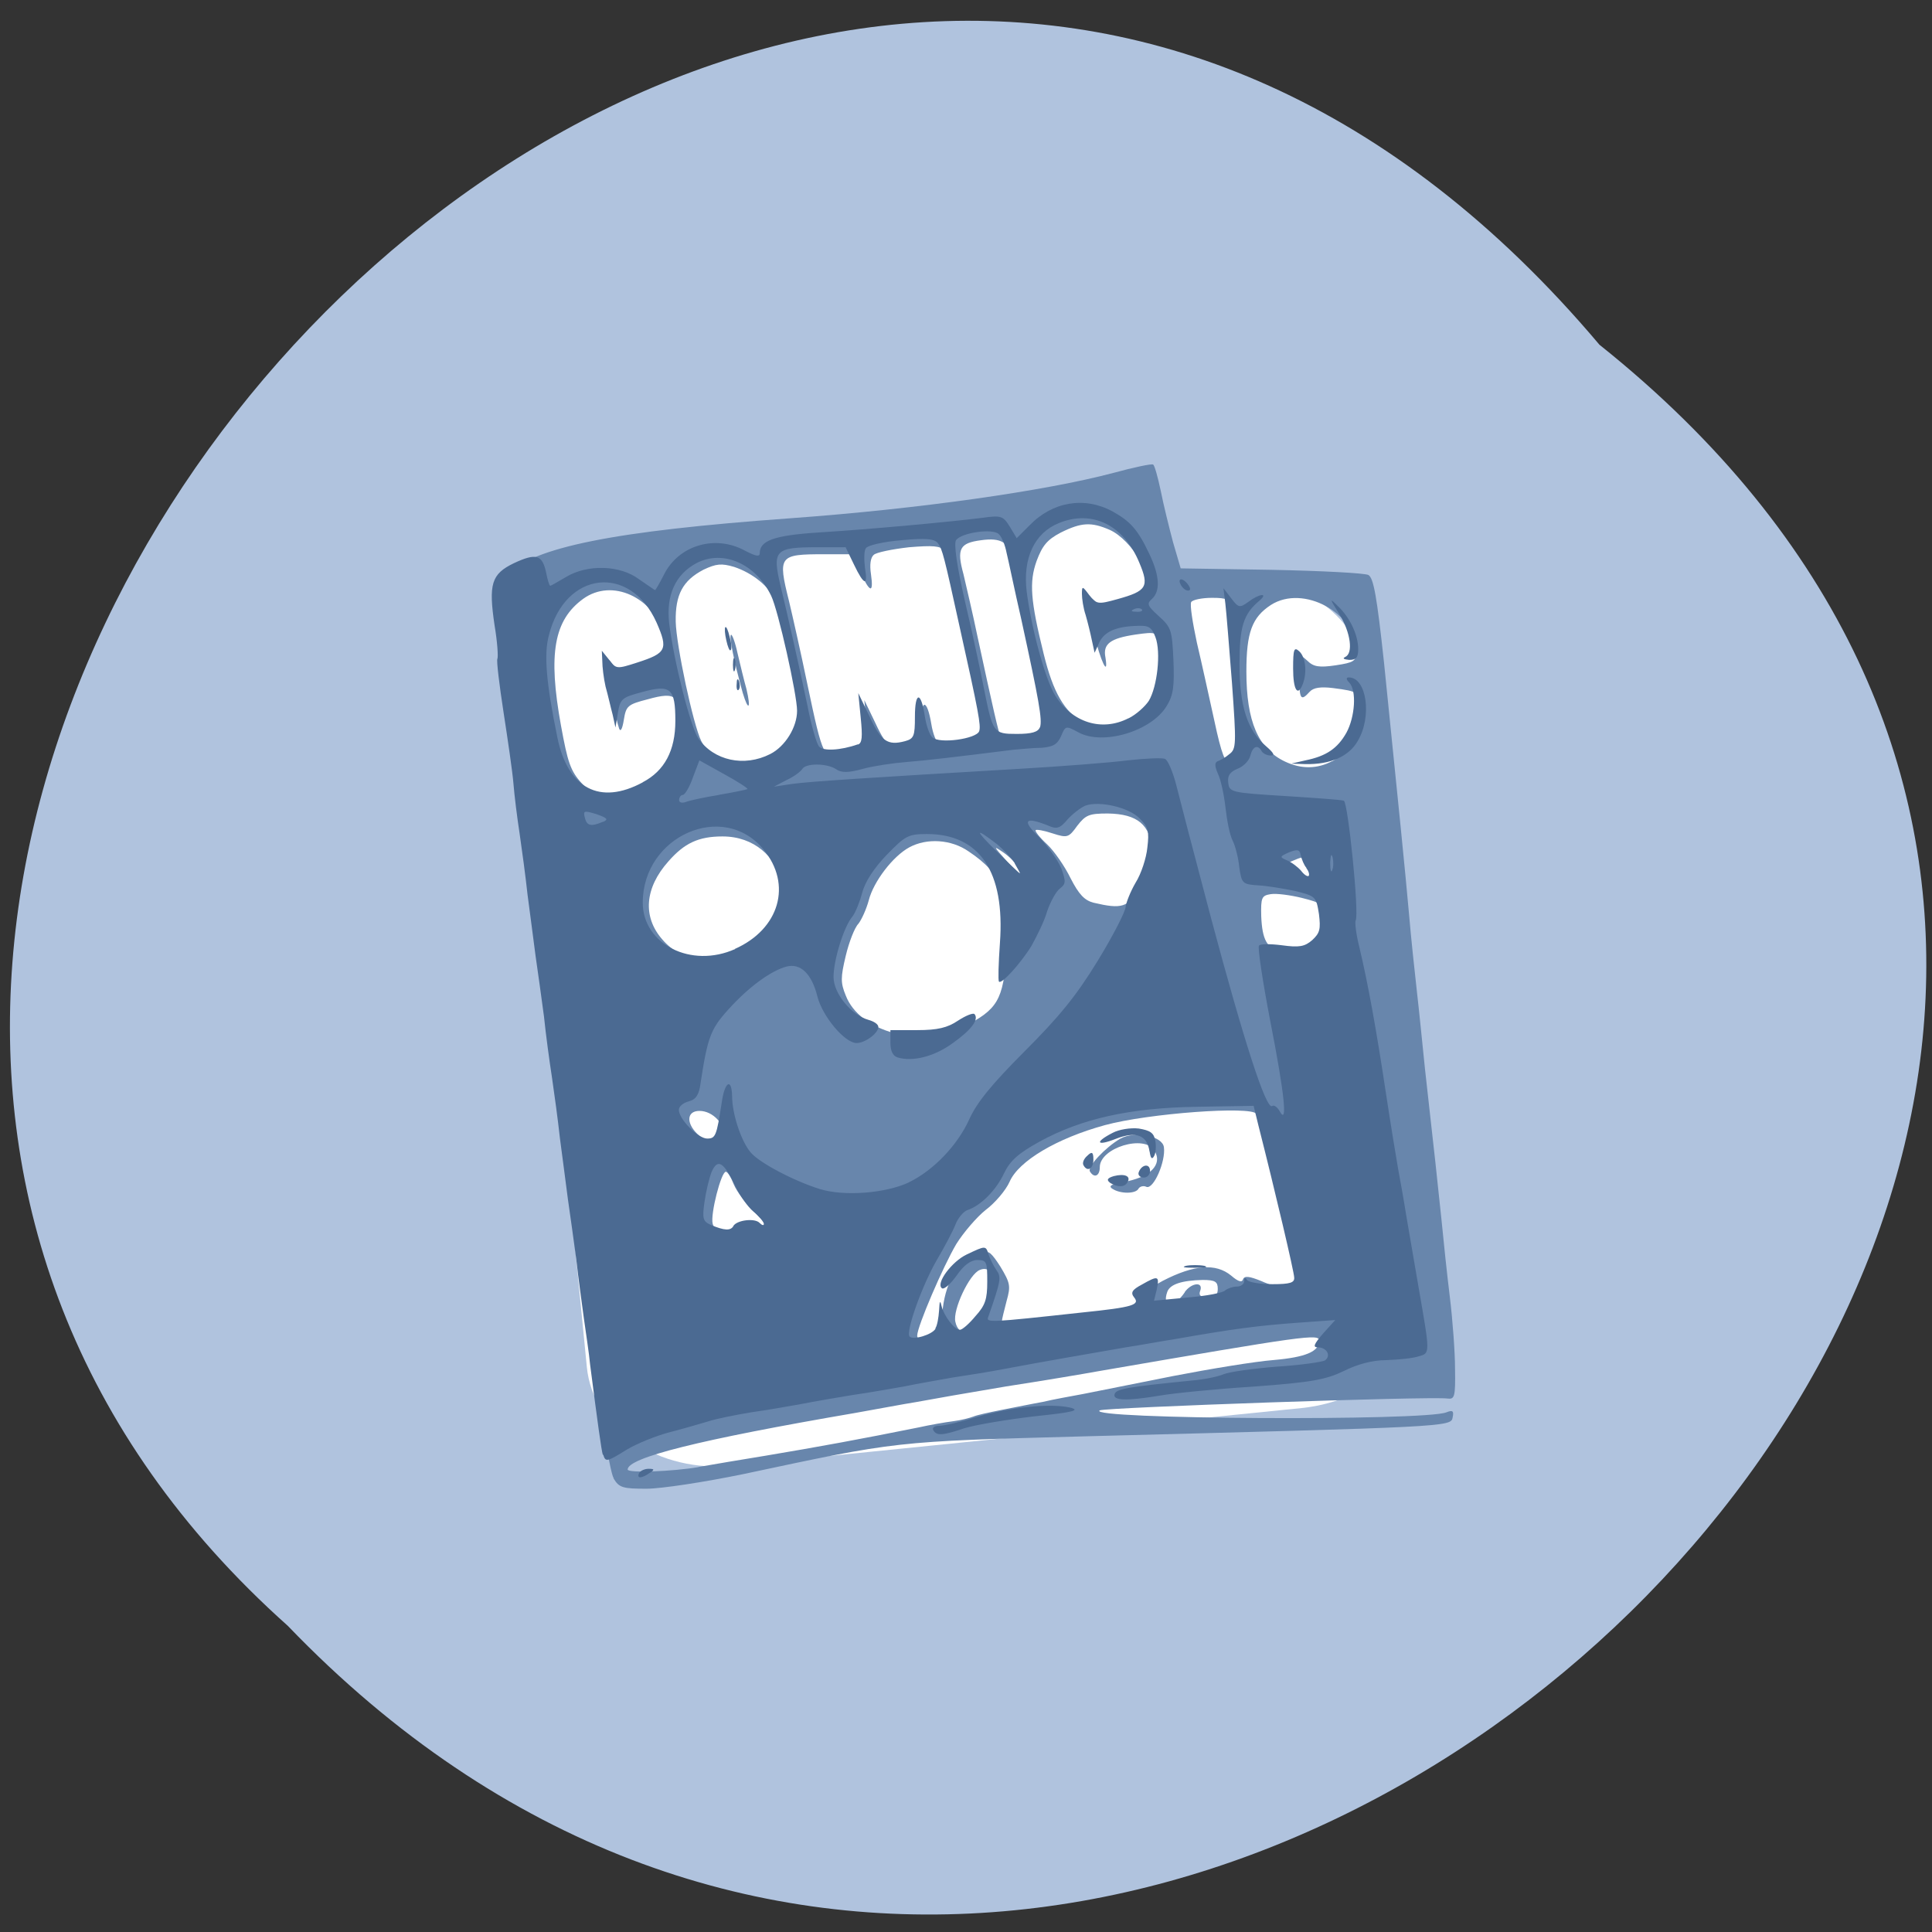<svg xmlns="http://www.w3.org/2000/svg" viewBox="0 0 16 16"><rect x="0" y="0" width="16" height="16" fill="#333333" stroke="none"/><path d="m 13.246 2.855 c 8.05 6.422 -3.738 18.02 -10.863 10.609 c -7.141 -6.375 4 -18.746 10.863 -10.609" fill="#b0c3de"/><g fill="#fff" fill-rule="evenodd"><path d="m 5.395 5.262 l 4.703 -0.477 c 0.621 -0.063 1.164 0.301 1.215 0.813 l 0.496 5.02 c 0.051 0.512 -0.41 0.98 -1.031 1.043 l -4.703 0.477 c -0.621 0.063 -1.164 -0.301 -1.215 -0.816 l -0.492 -5.02 c -0.051 -0.512 0.41 -0.98 1.027 -1.043"/><path d="m 5.418 4.512 l 2.922 -0.328 c 0.66 -0.074 1.242 0.25 1.301 0.723 c 0.063 0.477 -0.422 0.922 -1.078 0.996 l -2.922 0.328 c -0.656 0.074 -1.238 -0.25 -1.301 -0.723 c -0.063 -0.477 0.422 -0.922 1.078 -0.996"/></g><path d="m 5.082 12.242 c -0.035 -0.059 -0.125 -0.629 -0.27 -1.723 c -0.121 -0.898 -0.242 -1.813 -0.273 -2.027 c -0.027 -0.219 -0.074 -0.559 -0.098 -0.758 c -0.074 -0.598 -0.148 -1.133 -0.199 -1.477 c -0.027 -0.18 -0.066 -0.48 -0.086 -0.668 c -0.02 -0.188 -0.043 -0.426 -0.055 -0.531 c -0.02 -0.176 -0.016 -0.191 0.086 -0.293 c 0.234 -0.234 0.891 -0.367 2.359 -0.473 c 1.074 -0.078 2.113 -0.227 2.672 -0.375 c 0.172 -0.047 0.32 -0.078 0.332 -0.07 c 0.012 0.008 0.039 0.105 0.063 0.219 c 0.023 0.117 0.07 0.305 0.102 0.426 l 0.063 0.215 l 0.75 0.012 c 0.414 0.008 0.777 0.027 0.805 0.043 c 0.043 0.027 0.07 0.18 0.129 0.727 c 0.121 1.191 0.176 1.73 0.207 2.082 c 0.016 0.191 0.047 0.48 0.066 0.648 c 0.02 0.172 0.047 0.453 0.066 0.633 c 0.02 0.18 0.051 0.461 0.07 0.629 c 0.02 0.168 0.047 0.445 0.066 0.613 c 0.016 0.168 0.047 0.461 0.07 0.648 c 0.023 0.188 0.043 0.457 0.043 0.594 c 0.004 0.234 -0.004 0.254 -0.063 0.246 c -0.148 -0.02 -2.832 0.074 -2.879 0.098 c -0.133 0.074 2.699 0.09 2.871 0.016 c 0.051 -0.02 0.063 -0.012 0.051 0.043 c -0.012 0.078 -0.043 0.078 -3.043 0.156 c -1.598 0.043 -1.543 0.039 -2.832 0.313 c -0.32 0.066 -0.68 0.121 -0.801 0.121 c -0.195 0 -0.227 -0.008 -0.273 -0.086 m 0.703 -0.094 c 0.113 -0.02 0.367 -0.063 0.559 -0.094 c 0.441 -0.074 0.785 -0.137 1.266 -0.234 c 0.09 -0.02 0.219 -0.043 0.285 -0.051 c 0.063 -0.008 0.137 -0.027 0.168 -0.039 c 0.027 -0.012 0.133 -0.035 0.234 -0.055 c 0.105 -0.02 0.254 -0.051 0.34 -0.066 c 0.082 -0.02 0.234 -0.047 0.336 -0.066 c 0.102 -0.02 0.434 -0.086 0.742 -0.148 c 0.305 -0.059 0.68 -0.121 0.836 -0.133 c 0.262 -0.023 0.375 -0.07 0.375 -0.16 c 0 -0.059 -0.113 -0.043 -1.836 0.254 c -0.109 0.02 -0.453 0.078 -0.758 0.125 c -0.305 0.051 -0.637 0.109 -0.742 0.129 c -0.102 0.016 -0.328 0.059 -0.504 0.09 c -1.301 0.223 -1.887 0.371 -1.887 0.469 c 0 0.031 0.375 0.016 0.586 -0.02 m 1.961 -1.074 c 0.02 -0.012 0.051 -0.121 0.063 -0.242 c 0.027 -0.227 0.141 -0.414 0.254 -0.414 c 0.031 0 0.07 -0.016 0.094 -0.039 c 0.027 -0.031 0.059 0 0.129 0.109 c 0.082 0.137 0.086 0.16 0.051 0.285 c -0.02 0.078 -0.039 0.152 -0.039 0.168 c 0 0.016 0.098 0.016 0.211 0.004 c 0.117 -0.012 0.352 -0.035 0.52 -0.055 c 0.324 -0.035 0.383 -0.051 0.383 -0.125 c 0 -0.023 0.098 -0.094 0.219 -0.16 c 0.258 -0.133 0.438 -0.148 0.566 -0.043 c 0.059 0.051 0.09 0.059 0.098 0.031 c 0.012 -0.031 0.051 -0.027 0.156 0.016 c 0.129 0.059 0.309 0.082 0.309 0.047 c 0 -0.016 -0.121 -0.523 -0.285 -1.184 c -0.027 -0.113 -0.059 -0.227 -0.07 -0.25 c -0.043 -0.066 -0.895 -0.004 -1.254 0.094 c -0.398 0.109 -0.715 0.297 -0.789 0.469 c -0.031 0.07 -0.121 0.176 -0.199 0.234 c -0.074 0.059 -0.184 0.188 -0.242 0.281 c -0.109 0.184 -0.324 0.684 -0.324 0.758 c -0.004 0.047 0.094 0.059 0.152 0.016 m 1.465 -1.23 c -0.035 -0.023 -0.012 -0.039 0.082 -0.055 c 0.23 -0.039 0.336 -0.145 0.266 -0.262 c -0.082 -0.137 -0.453 -0.023 -0.453 0.137 c 0 0.074 -0.047 0.094 -0.082 0.035 c -0.023 -0.039 0.129 -0.199 0.25 -0.27 c 0.125 -0.07 0.352 -0.023 0.363 0.07 c 0.016 0.117 -0.086 0.352 -0.145 0.328 c -0.023 -0.012 -0.055 -0.004 -0.066 0.016 c -0.023 0.043 -0.152 0.043 -0.215 0 m -1.082 1.07 c 0.125 -0.219 0.117 -0.453 -0.016 -0.398 c -0.086 0.031 -0.227 0.332 -0.203 0.43 c 0.027 0.125 0.141 0.109 0.219 -0.031 m 1.68 -0.215 c 0.055 -0.078 0.156 -0.09 0.129 -0.012 c -0.016 0.039 0.004 0.055 0.063 0.055 c 0.063 0 0.082 -0.02 0.082 -0.07 c 0 -0.059 -0.02 -0.074 -0.125 -0.074 c -0.172 0.004 -0.27 0.035 -0.293 0.098 c -0.047 0.133 0.055 0.137 0.145 0.004 m -3.684 -0.492 c 0.027 -0.051 0.18 -0.07 0.219 -0.027 c 0.02 0.02 0.035 0.027 0.035 0.012 c 0 -0.016 -0.059 -0.082 -0.129 -0.152 c -0.074 -0.07 -0.152 -0.176 -0.176 -0.234 c -0.023 -0.059 -0.051 -0.105 -0.066 -0.105 c -0.039 0 -0.129 0.352 -0.109 0.43 c 0.02 0.09 0.188 0.145 0.227 0.078 m -0.141 -0.801 c 0.023 -0.094 -0.082 -0.211 -0.195 -0.211 c -0.113 0 -0.113 0.113 0.004 0.211 c 0.113 0.094 0.168 0.094 0.191 0 m 1.996 -0.91 c 0.277 -0.141 0.324 -0.219 0.352 -0.605 c 0.031 -0.48 -0.031 -0.656 -0.313 -0.844 c -0.145 -0.102 -0.348 -0.113 -0.492 -0.035 c -0.137 0.074 -0.297 0.285 -0.336 0.438 c -0.02 0.074 -0.059 0.16 -0.086 0.195 c -0.031 0.031 -0.078 0.152 -0.105 0.266 c -0.043 0.18 -0.043 0.223 0 0.328 c 0.117 0.305 0.621 0.438 0.98 0.258 m -1.766 -0.641 c 0.469 -0.25 0.293 -0.934 -0.234 -0.934 c -0.199 0 -0.316 0.055 -0.449 0.207 c -0.195 0.219 -0.215 0.457 -0.051 0.645 c 0.168 0.199 0.461 0.23 0.734 0.082 m 4.707 -0.023 c 0.063 -0.051 0.07 -0.086 0.051 -0.211 c -0.02 -0.145 -0.027 -0.148 -0.195 -0.191 c -0.094 -0.023 -0.211 -0.039 -0.258 -0.031 c -0.074 0.012 -0.082 0.027 -0.078 0.184 c 0.008 0.191 0.047 0.266 0.16 0.289 c 0.156 0.035 0.254 0.023 0.32 -0.039 m -1.477 -0.484 c 0.086 -0.125 0.102 -0.18 0.094 -0.313 c -0.016 -0.211 -0.121 -0.301 -0.367 -0.305 c -0.156 0 -0.184 0.012 -0.254 0.102 c -0.07 0.098 -0.082 0.102 -0.203 0.063 c -0.07 -0.023 -0.133 -0.035 -0.141 -0.027 c -0.008 0.008 0.035 0.063 0.094 0.117 c 0.059 0.055 0.148 0.184 0.195 0.281 c 0.07 0.137 0.117 0.184 0.191 0.203 c 0.234 0.055 0.281 0.039 0.391 -0.121 m 1.422 -0.109 c -0.02 -0.023 -0.039 -0.07 -0.047 -0.102 c -0.012 -0.047 -0.027 -0.055 -0.098 -0.023 c -0.078 0.031 -0.082 0.035 -0.016 0.063 c 0.039 0.016 0.09 0.055 0.113 0.086 c 0.027 0.035 0.055 0.051 0.063 0.043 c 0.012 -0.012 0.004 -0.039 -0.016 -0.066 m 0.215 -0.09 c -0.008 -0.035 -0.016 -0.016 -0.016 0.047 c 0 0.059 0.008 0.086 0.016 0.063 c 0.008 -0.023 0.012 -0.074 0 -0.109 m -2.645 0.031 c -0.02 -0.035 -0.078 -0.094 -0.129 -0.129 c -0.086 -0.059 -0.086 -0.055 0.023 0.066 c 0.129 0.148 0.152 0.16 0.105 0.063 m -3.066 -0.648 c 0.18 -0.102 0.266 -0.266 0.266 -0.508 c 0 -0.273 -0.035 -0.309 -0.273 -0.242 c -0.168 0.043 -0.18 0.055 -0.199 0.172 c -0.012 0.074 -0.027 0.102 -0.039 0.07 c -0.031 -0.09 -0.094 -0.434 -0.094 -0.512 c 0 -0.074 0 -0.074 0.059 0.004 c 0.059 0.07 0.066 0.07 0.238 0.016 c 0.203 -0.063 0.23 -0.105 0.18 -0.277 c -0.102 -0.32 -0.441 -0.477 -0.68 -0.305 c -0.242 0.176 -0.293 0.453 -0.184 1.051 c 0.055 0.301 0.078 0.375 0.172 0.477 c 0.094 0.105 0.125 0.121 0.27 0.121 c 0.098 0 0.215 -0.027 0.285 -0.066 m 1.055 -0.238 c 0.125 -0.063 0.223 -0.223 0.223 -0.355 c 0 -0.133 -0.164 -0.844 -0.219 -0.965 c -0.063 -0.129 -0.199 -0.238 -0.352 -0.289 c -0.105 -0.031 -0.148 -0.027 -0.254 0.023 c -0.172 0.09 -0.234 0.207 -0.23 0.43 c 0.004 0.195 0.145 0.855 0.211 0.988 c 0.098 0.199 0.402 0.277 0.621 0.168 m -0.277 -0.566 c -0.074 -0.266 -0.113 -0.465 -0.098 -0.48 c 0.008 -0.012 0.035 0.059 0.055 0.152 c 0.023 0.098 0.055 0.23 0.074 0.297 c 0.039 0.164 0.016 0.188 -0.031 0.031 m 4.883 0.566 c 0.133 -0.074 0.23 -0.254 0.23 -0.426 c 0 -0.145 -0.008 -0.152 -0.227 -0.18 c -0.098 -0.012 -0.16 -0.004 -0.191 0.031 c -0.074 0.082 -0.086 0.063 -0.086 -0.133 c 0 -0.184 0 -0.184 0.066 -0.125 c 0.051 0.051 0.098 0.059 0.234 0.039 c 0.152 -0.023 0.172 -0.035 0.172 -0.113 c 0 -0.32 -0.438 -0.559 -0.707 -0.387 c -0.156 0.102 -0.203 0.227 -0.203 0.551 c 0 0.414 0.098 0.641 0.32 0.746 c 0.133 0.063 0.266 0.063 0.391 -0.004 m -0.762 -0.02 c 0.02 -0.035 -0.039 -1.07 -0.07 -1.25 c -0.016 -0.07 -0.039 -0.082 -0.164 -0.082 c -0.082 0 -0.16 0.016 -0.172 0.035 c -0.012 0.023 0.012 0.172 0.047 0.336 c 0.039 0.164 0.102 0.453 0.145 0.648 c 0.059 0.277 0.09 0.352 0.133 0.352 c 0.035 0 0.07 -0.02 0.082 -0.039 m -3.121 -0.055 c 0.035 -0.012 0.043 -0.066 0.027 -0.223 l -0.02 -0.207 l 0.094 0.195 c 0.094 0.203 0.148 0.242 0.293 0.203 c 0.074 -0.02 0.082 -0.043 0.082 -0.203 c 0 -0.211 0.051 -0.207 0.086 0.004 c 0.012 0.078 0.043 0.156 0.066 0.172 c 0.074 0.043 0.355 0.004 0.375 -0.051 c 0.012 -0.031 -0.012 -0.203 -0.055 -0.387 c -0.039 -0.18 -0.113 -0.508 -0.16 -0.727 c -0.047 -0.219 -0.102 -0.418 -0.121 -0.445 c -0.031 -0.039 -0.094 -0.043 -0.289 -0.027 c -0.141 0.016 -0.273 0.043 -0.293 0.063 c -0.027 0.023 -0.035 0.082 -0.023 0.16 c 0.023 0.164 -0.008 0.156 -0.09 -0.02 l -0.07 -0.145 h -0.23 c -0.371 0 -0.383 0.012 -0.289 0.387 c 0.027 0.113 0.098 0.426 0.152 0.688 c 0.129 0.613 0.137 0.629 0.297 0.598 c 0.066 -0.012 0.145 -0.027 0.168 -0.035 m 1.508 -0.145 c 0.023 -0.063 -0.004 -0.215 -0.156 -0.898 c -0.051 -0.238 -0.105 -0.484 -0.117 -0.551 c -0.027 -0.141 -0.094 -0.184 -0.262 -0.16 c -0.176 0.023 -0.203 0.07 -0.145 0.281 c 0.023 0.098 0.078 0.332 0.117 0.52 c 0.121 0.559 0.176 0.809 0.195 0.84 c 0.008 0.012 0.09 0.023 0.18 0.023 c 0.121 0 0.176 -0.016 0.188 -0.055 m 0.758 -0.098 c 0.199 -0.141 0.281 -0.422 0.195 -0.66 c -0.031 -0.09 -0.039 -0.094 -0.207 -0.07 c -0.211 0.031 -0.273 0.078 -0.25 0.191 c 0.027 0.172 -0.043 0.023 -0.094 -0.195 c -0.074 -0.309 -0.07 -0.355 0.016 -0.262 c 0.039 0.043 0.094 0.066 0.117 0.055 c 0.023 -0.008 0.102 -0.027 0.168 -0.043 c 0.066 -0.012 0.133 -0.047 0.148 -0.078 c 0.063 -0.121 -0.137 -0.453 -0.32 -0.535 c -0.152 -0.066 -0.234 -0.063 -0.406 0.023 c -0.113 0.059 -0.152 0.109 -0.199 0.234 c -0.063 0.176 -0.051 0.328 0.059 0.773 c 0.078 0.316 0.168 0.473 0.332 0.574 c 0.156 0.094 0.301 0.094 0.441 -0.008" fill="#6886ac"/><path d="m 5.293 12.199 c 0.012 -0.02 0.047 -0.035 0.078 -0.035 c 0.051 0 0.051 0.008 0.008 0.035 c -0.066 0.047 -0.109 0.047 -0.086 0 m -0.301 -0.152 c -0.012 -0.039 -0.043 -0.266 -0.105 -0.746 c -0.008 -0.09 -0.035 -0.262 -0.051 -0.379 c -0.016 -0.117 -0.047 -0.34 -0.063 -0.488 c -0.02 -0.148 -0.051 -0.375 -0.07 -0.504 c -0.016 -0.129 -0.047 -0.355 -0.066 -0.504 c -0.016 -0.148 -0.047 -0.375 -0.066 -0.504 c -0.02 -0.129 -0.051 -0.355 -0.066 -0.504 c -0.02 -0.148 -0.051 -0.375 -0.07 -0.504 c -0.016 -0.129 -0.047 -0.355 -0.066 -0.504 c -0.016 -0.148 -0.047 -0.379 -0.066 -0.508 c -0.02 -0.129 -0.043 -0.313 -0.051 -0.414 c -0.008 -0.098 -0.047 -0.363 -0.082 -0.59 c -0.035 -0.227 -0.059 -0.426 -0.051 -0.441 c 0.008 -0.016 0 -0.141 -0.023 -0.277 c -0.051 -0.344 -0.027 -0.426 0.16 -0.516 c 0.184 -0.086 0.234 -0.07 0.266 0.074 c 0.012 0.063 0.027 0.113 0.035 0.113 c 0.008 0 0.066 -0.035 0.133 -0.074 c 0.176 -0.105 0.445 -0.098 0.602 0.02 c 0.07 0.047 0.129 0.09 0.133 0.09 c 0.004 0 0.039 -0.059 0.074 -0.129 c 0.121 -0.242 0.422 -0.332 0.668 -0.199 c 0.09 0.047 0.125 0.055 0.125 0.023 c 0 -0.105 0.117 -0.148 0.484 -0.172 c 0.438 -0.027 1.109 -0.09 1.355 -0.121 c 0.16 -0.023 0.176 -0.016 0.23 0.07 l 0.059 0.098 l 0.105 -0.105 c 0.191 -0.199 0.457 -0.242 0.688 -0.117 c 0.148 0.082 0.211 0.152 0.305 0.352 c 0.086 0.18 0.094 0.309 0.02 0.375 c -0.043 0.039 -0.035 0.055 0.059 0.141 c 0.105 0.094 0.109 0.117 0.121 0.367 c 0.008 0.211 0 0.285 -0.055 0.375 c -0.125 0.211 -0.531 0.332 -0.734 0.219 c -0.102 -0.055 -0.105 -0.055 -0.141 0.031 c -0.031 0.07 -0.066 0.09 -0.164 0.098 c -0.07 0 -0.172 0.012 -0.23 0.016 c -0.473 0.059 -0.734 0.09 -0.891 0.102 c -0.102 0.008 -0.262 0.031 -0.352 0.055 c -0.125 0.035 -0.184 0.035 -0.227 0.004 c -0.078 -0.051 -0.254 -0.051 -0.281 0 c -0.016 0.023 -0.07 0.063 -0.129 0.09 l -0.105 0.055 l 0.152 -0.023 c 0.145 -0.02 0.625 -0.051 1.883 -0.125 c 0.344 -0.02 0.746 -0.051 0.895 -0.07 c 0.145 -0.016 0.285 -0.023 0.309 -0.012 c 0.023 0.008 0.066 0.109 0.094 0.219 c 0.07 0.273 0.09 0.352 0.289 1.105 c 0.266 0.996 0.453 1.582 0.504 1.551 c 0.016 -0.012 0.043 0.008 0.063 0.043 c 0.066 0.121 0.043 -0.129 -0.078 -0.746 c -0.063 -0.328 -0.105 -0.605 -0.094 -0.625 c 0.008 -0.016 0.094 -0.016 0.188 -0.004 c 0.145 0.02 0.191 0.012 0.254 -0.043 c 0.063 -0.059 0.07 -0.09 0.055 -0.215 c -0.023 -0.145 -0.027 -0.148 -0.195 -0.191 c -0.098 -0.02 -0.234 -0.043 -0.309 -0.047 c -0.129 -0.008 -0.137 -0.016 -0.156 -0.152 c -0.008 -0.082 -0.035 -0.18 -0.055 -0.219 c -0.023 -0.043 -0.047 -0.164 -0.059 -0.273 c -0.012 -0.105 -0.039 -0.234 -0.063 -0.281 c -0.027 -0.063 -0.027 -0.09 -0.004 -0.102 c 0.023 -0.008 0.066 -0.031 0.098 -0.059 c 0.059 -0.043 0.059 -0.082 0.023 -0.586 c -0.023 -0.293 -0.047 -0.594 -0.055 -0.66 l -0.016 -0.129 l 0.066 0.086 c 0.059 0.078 0.07 0.078 0.141 0.027 c 0.086 -0.066 0.168 -0.078 0.094 -0.012 c -0.137 0.113 -0.168 0.219 -0.168 0.527 c 0 0.352 0.066 0.551 0.219 0.68 c 0.063 0.055 0.078 0.078 0.039 0.078 c -0.027 0 -0.063 -0.016 -0.074 -0.035 c -0.031 -0.059 -0.074 -0.043 -0.094 0.035 c -0.008 0.039 -0.055 0.09 -0.105 0.109 c -0.066 0.027 -0.086 0.059 -0.078 0.117 c 0.008 0.078 0.027 0.082 0.465 0.109 c 0.25 0.016 0.469 0.031 0.492 0.039 c 0.035 0.016 0.129 0.938 0.098 0.992 c -0.008 0.016 0.004 0.117 0.031 0.223 c 0.07 0.293 0.141 0.684 0.219 1.203 c 0.039 0.258 0.086 0.543 0.102 0.633 c 0.016 0.086 0.047 0.258 0.066 0.379 c 0.02 0.117 0.066 0.383 0.102 0.594 c 0.098 0.563 0.098 0.551 0 0.578 c -0.047 0.016 -0.164 0.027 -0.266 0.031 c -0.117 0 -0.242 0.035 -0.352 0.09 c -0.145 0.07 -0.262 0.094 -0.746 0.129 c -0.316 0.02 -0.664 0.055 -0.773 0.074 c -0.281 0.047 -0.398 0.043 -0.379 -0.012 c 0.012 -0.043 0.109 -0.059 0.648 -0.113 c 0.094 -0.008 0.207 -0.031 0.254 -0.051 c 0.047 -0.02 0.242 -0.047 0.441 -0.063 c 0.195 -0.012 0.375 -0.039 0.398 -0.051 c 0.055 -0.039 0.016 -0.109 -0.059 -0.109 c -0.043 0 -0.031 -0.027 0.043 -0.113 l 0.102 -0.113 l -0.32 0.023 c -0.316 0.023 -0.531 0.051 -0.996 0.133 c -0.129 0.02 -0.316 0.055 -0.418 0.07 c -0.203 0.035 -0.723 0.125 -1.012 0.18 c -0.102 0.02 -0.293 0.051 -0.422 0.07 c -0.129 0.023 -0.313 0.055 -0.402 0.074 c -0.094 0.016 -0.285 0.051 -0.422 0.07 c -0.141 0.023 -0.328 0.055 -0.422 0.074 c -0.094 0.016 -0.281 0.051 -0.422 0.07 c -0.137 0.023 -0.297 0.055 -0.352 0.074 c -0.055 0.016 -0.199 0.059 -0.32 0.09 c -0.121 0.031 -0.281 0.098 -0.359 0.145 c -0.164 0.102 -0.176 0.105 -0.195 0.043 m 2.75 -1.047 c 0.016 -0.023 0.027 -0.09 0.031 -0.148 c 0.004 -0.078 0.008 -0.09 0.02 -0.039 c 0.02 0.086 0.109 0.199 0.152 0.199 c 0.02 0 0.078 -0.051 0.129 -0.113 c 0.082 -0.09 0.098 -0.141 0.098 -0.285 c 0 -0.164 -0.004 -0.18 -0.082 -0.18 c -0.055 0 -0.113 0.043 -0.172 0.129 c -0.047 0.066 -0.102 0.117 -0.121 0.105 c -0.055 -0.039 0.082 -0.223 0.207 -0.281 c 0.156 -0.074 0.156 -0.074 0.18 0.004 c 0.012 0.035 0.039 0.09 0.063 0.125 c 0.043 0.059 0.039 0.086 -0.066 0.387 c -0.02 0.051 -0.008 0.051 0.781 -0.035 c 0.418 -0.043 0.477 -0.063 0.426 -0.125 c -0.031 -0.039 -0.016 -0.063 0.063 -0.105 c 0.137 -0.078 0.148 -0.074 0.125 0.039 l -0.023 0.094 l 0.281 -0.027 c 0.152 -0.012 0.293 -0.039 0.309 -0.059 c 0.02 -0.016 0.063 -0.031 0.094 -0.031 c 0.035 0 0.063 -0.02 0.063 -0.047 c 0 -0.027 0.008 -0.031 0.023 -0.008 c 0.016 0.02 0.109 0.035 0.211 0.035 c 0.145 0 0.184 -0.012 0.18 -0.055 c 0 -0.043 -0.156 -0.707 -0.297 -1.262 l -0.039 -0.16 l -0.469 0.008 c -0.555 0.008 -0.957 0.098 -1.305 0.289 c -0.176 0.098 -0.242 0.156 -0.293 0.262 c -0.066 0.141 -0.195 0.27 -0.305 0.305 c -0.031 0.012 -0.078 0.066 -0.098 0.121 c -0.02 0.051 -0.09 0.184 -0.152 0.289 c -0.121 0.207 -0.262 0.598 -0.227 0.637 c 0.031 0.031 0.188 -0.016 0.215 -0.066 m 2.074 -0.52 c 0.039 -0.008 0.109 -0.008 0.152 0 c 0.039 0.012 0.004 0.016 -0.078 0.016 c -0.082 0 -0.117 -0.004 -0.074 -0.016 m -0.629 -0.688 c -0.031 -0.023 -0.023 -0.039 0.031 -0.055 c 0.09 -0.023 0.145 0 0.113 0.051 c -0.023 0.043 -0.082 0.043 -0.145 0.004 m 0.238 -0.086 c 0.023 -0.066 0.094 -0.078 0.094 -0.012 c 0 0.031 -0.023 0.055 -0.051 0.055 c -0.031 0 -0.051 -0.02 -0.043 -0.043 m -0.457 -0.059 c -0.012 -0.02 0.004 -0.055 0.031 -0.078 c 0.039 -0.039 0.051 -0.031 0.051 0.031 c 0 0.078 -0.051 0.105 -0.082 0.047 m 0.547 -0.113 c -0.02 -0.137 -0.109 -0.172 -0.281 -0.105 c -0.16 0.063 -0.176 0.027 -0.023 -0.051 c 0.051 -0.027 0.145 -0.043 0.215 -0.035 c 0.094 0.016 0.125 0.035 0.137 0.102 c 0.008 0.047 0.004 0.105 -0.012 0.129 c -0.016 0.027 -0.027 0.016 -0.035 -0.039 m -3.449 0.617 c 0.027 -0.051 0.18 -0.07 0.219 -0.027 c 0.02 0.02 0.035 0.023 0.035 0.008 c 0 -0.016 -0.039 -0.063 -0.086 -0.102 c -0.047 -0.039 -0.113 -0.133 -0.148 -0.207 c -0.098 -0.203 -0.148 -0.238 -0.199 -0.121 c -0.02 0.051 -0.047 0.164 -0.059 0.25 c -0.02 0.141 -0.012 0.16 0.059 0.191 c 0.105 0.043 0.156 0.047 0.18 0.008 m 1.453 -0.363 c 0.203 -0.098 0.402 -0.305 0.5 -0.52 c 0.063 -0.141 0.184 -0.289 0.457 -0.563 c 0.289 -0.289 0.43 -0.461 0.609 -0.754 c 0.129 -0.211 0.23 -0.41 0.23 -0.445 c 0.004 -0.035 0.039 -0.125 0.082 -0.199 c 0.047 -0.074 0.09 -0.207 0.098 -0.293 c 0.016 -0.133 0.008 -0.168 -0.066 -0.242 c -0.09 -0.09 -0.328 -0.145 -0.445 -0.105 c -0.039 0.016 -0.105 0.066 -0.148 0.113 c -0.066 0.078 -0.09 0.086 -0.168 0.051 c -0.188 -0.074 -0.215 -0.043 -0.07 0.098 c 0.074 0.074 0.156 0.191 0.184 0.258 c 0.039 0.109 0.039 0.129 -0.012 0.168 c -0.031 0.023 -0.078 0.109 -0.105 0.188 c -0.023 0.082 -0.086 0.207 -0.129 0.285 c -0.086 0.141 -0.25 0.324 -0.27 0.297 c -0.008 -0.008 -0.004 -0.152 0.008 -0.32 c 0.043 -0.59 -0.168 -0.902 -0.605 -0.902 c -0.156 0 -0.18 0.016 -0.332 0.172 c -0.105 0.109 -0.18 0.223 -0.203 0.313 c -0.02 0.074 -0.055 0.164 -0.082 0.199 c -0.07 0.082 -0.156 0.359 -0.156 0.5 c 0 0.137 0.148 0.316 0.289 0.355 c 0.043 0.012 0.082 0.035 0.082 0.059 c 0 0.051 -0.109 0.133 -0.18 0.133 c -0.098 0 -0.281 -0.219 -0.324 -0.383 c -0.047 -0.191 -0.141 -0.281 -0.258 -0.25 c -0.129 0.035 -0.316 0.172 -0.48 0.355 c -0.145 0.16 -0.172 0.227 -0.23 0.609 c -0.012 0.098 -0.039 0.137 -0.098 0.152 c -0.047 0.012 -0.082 0.043 -0.082 0.07 c 0 0.078 0.16 0.238 0.234 0.238 c 0.07 0 0.078 -0.02 0.121 -0.297 c 0.023 -0.172 0.082 -0.211 0.086 -0.055 c 0 0.148 0.074 0.371 0.152 0.465 c 0.07 0.086 0.359 0.238 0.574 0.305 c 0.203 0.063 0.547 0.035 0.738 -0.055 m -0.094 -1.035 c -0.039 -0.012 -0.059 -0.055 -0.059 -0.121 v -0.105 h 0.223 c 0.168 0 0.25 -0.02 0.336 -0.078 c 0.066 -0.043 0.125 -0.066 0.137 -0.055 c 0.039 0.043 -0.023 0.129 -0.176 0.238 c -0.152 0.113 -0.336 0.16 -0.461 0.121 m -1.348 -0.898 c 0.371 -0.164 0.477 -0.535 0.238 -0.824 c -0.332 -0.406 -1 -0.113 -1 0.441 c 0 0.344 0.402 0.547 0.766 0.383 m 4.73 -0.672 c -0.02 -0.023 -0.039 -0.07 -0.047 -0.105 c -0.008 -0.047 -0.027 -0.051 -0.098 -0.023 c -0.078 0.035 -0.078 0.039 -0.016 0.066 c 0.039 0.016 0.09 0.055 0.117 0.086 c 0.023 0.031 0.051 0.051 0.063 0.043 c 0.008 -0.012 0 -0.039 -0.02 -0.066 m -2.414 -0.039 c -0.027 -0.043 -0.094 -0.113 -0.145 -0.156 c -0.188 -0.145 -0.191 -0.125 -0.008 0.055 c 0.102 0.098 0.188 0.184 0.195 0.184 c 0.004 0 -0.016 -0.035 -0.043 -0.082 m 2.633 -0.051 c -0.012 -0.035 -0.016 -0.016 -0.02 0.043 c 0 0.063 0.008 0.09 0.016 0.066 c 0.012 -0.027 0.012 -0.074 0.004 -0.109 m -6.04 -0.293 c 0.043 -0.02 0.035 -0.031 -0.055 -0.063 c -0.102 -0.031 -0.113 -0.031 -0.098 0.027 c 0.016 0.07 0.051 0.078 0.152 0.035 m 0.961 -0.223 c 0.121 -0.02 0.227 -0.043 0.234 -0.047 c 0.004 -0.008 -0.082 -0.063 -0.195 -0.125 l -0.203 -0.113 l -0.055 0.145 c -0.027 0.078 -0.066 0.141 -0.082 0.141 c -0.016 0 -0.031 0.02 -0.031 0.043 c 0 0.02 0.023 0.027 0.055 0.016 c 0.027 -0.012 0.152 -0.039 0.277 -0.059 m -0.633 -0.105 c 0.18 -0.094 0.27 -0.262 0.27 -0.508 c 0 -0.27 -0.039 -0.305 -0.277 -0.238 c -0.164 0.043 -0.18 0.055 -0.199 0.172 l -0.02 0.121 l -0.023 -0.105 c -0.016 -0.059 -0.039 -0.164 -0.059 -0.234 c -0.016 -0.07 -0.027 -0.164 -0.027 -0.211 l -0.004 -0.086 l 0.063 0.078 c 0.055 0.074 0.063 0.074 0.23 0.02 c 0.242 -0.078 0.258 -0.109 0.16 -0.332 c -0.219 -0.488 -0.758 -0.426 -0.891 0.105 c -0.043 0.156 -0.023 0.395 0.07 0.848 c 0.086 0.422 0.352 0.563 0.707 0.371 m 1.055 -0.234 c 0.125 -0.063 0.223 -0.223 0.223 -0.359 c 0 -0.133 -0.156 -0.832 -0.215 -0.953 c -0.129 -0.266 -0.398 -0.383 -0.617 -0.27 c -0.176 0.094 -0.254 0.266 -0.227 0.5 c 0.039 0.316 0.176 0.855 0.242 0.953 c 0.129 0.184 0.379 0.238 0.594 0.129 m -0.277 -0.582 c 0 -0.039 0.008 -0.051 0.02 -0.02 c 0.008 0.027 0.008 0.055 -0.004 0.07 c -0.012 0.012 -0.02 -0.012 -0.016 -0.051 m -0.031 -0.156 c 0 -0.051 0.008 -0.07 0.016 -0.047 c 0.008 0.023 0.008 0.066 0 0.09 c -0.008 0.027 -0.016 0.004 -0.016 -0.043 m -0.055 -0.203 c -0.012 -0.051 -0.016 -0.102 -0.008 -0.109 c 0.008 -0.008 0.023 0.027 0.035 0.078 c 0.016 0.055 0.02 0.105 0.008 0.113 c -0.008 0.008 -0.023 -0.027 -0.035 -0.082 m 1.09 0.863 c 0.035 -0.012 0.039 -0.063 0.023 -0.223 l -0.02 -0.203 l 0.094 0.195 c 0.094 0.203 0.148 0.242 0.293 0.203 c 0.074 -0.02 0.082 -0.043 0.082 -0.203 c 0 -0.211 0.051 -0.211 0.082 -0.004 c 0.012 0.078 0.039 0.156 0.063 0.176 c 0.059 0.055 0.363 0.012 0.387 -0.051 c 0.016 -0.047 -0.004 -0.156 -0.164 -0.875 c -0.125 -0.57 -0.141 -0.633 -0.176 -0.68 c -0.027 -0.039 -0.098 -0.047 -0.305 -0.027 c -0.148 0.012 -0.281 0.043 -0.293 0.066 c -0.016 0.02 -0.016 0.094 -0.008 0.16 c 0.027 0.16 -0.008 0.148 -0.09 -0.023 l -0.07 -0.145 h -0.23 c -0.355 0 -0.379 0.023 -0.309 0.32 c 0.055 0.223 0.16 0.691 0.223 0.992 c 0.031 0.16 0.074 0.309 0.094 0.336 c 0.031 0.043 0.18 0.035 0.324 -0.016 m 1.508 -0.141 c 0.02 -0.063 -0.008 -0.219 -0.156 -0.898 c -0.055 -0.238 -0.105 -0.484 -0.121 -0.547 c -0.012 -0.063 -0.039 -0.133 -0.066 -0.156 c -0.051 -0.047 -0.305 -0.012 -0.352 0.051 c -0.02 0.027 0.004 0.207 0.078 0.527 c 0.063 0.266 0.129 0.582 0.152 0.699 c 0.074 0.371 0.078 0.379 0.273 0.379 c 0.125 0 0.176 -0.016 0.191 -0.055 m 0.734 -0.074 c 0.063 -0.031 0.137 -0.098 0.168 -0.145 c 0.07 -0.117 0.102 -0.402 0.055 -0.527 c -0.031 -0.082 -0.055 -0.098 -0.145 -0.094 c -0.18 0.004 -0.277 0.047 -0.32 0.137 l -0.039 0.086 l -0.023 -0.105 c -0.012 -0.059 -0.035 -0.152 -0.051 -0.207 c -0.02 -0.059 -0.031 -0.137 -0.031 -0.176 c 0 -0.066 0.004 -0.066 0.059 0.008 c 0.063 0.078 0.07 0.082 0.238 0.035 c 0.238 -0.066 0.262 -0.102 0.18 -0.297 c -0.129 -0.316 -0.391 -0.445 -0.668 -0.332 c -0.203 0.082 -0.301 0.293 -0.266 0.57 c 0.039 0.305 0.152 0.719 0.234 0.855 c 0.141 0.227 0.387 0.305 0.609 0.191 m 0.109 -0.902 c -0.012 -0.012 -0.043 -0.012 -0.066 0 c -0.027 0.012 -0.02 0.02 0.02 0.02 c 0.039 0.004 0.059 -0.008 0.047 -0.02 m -1.727 6.797 c -0.012 -0.02 0.012 -0.035 0.047 -0.035 c 0.039 0 0.18 -0.031 0.316 -0.074 c 0.289 -0.082 0.598 -0.113 0.766 -0.078 c 0.094 0.023 0.039 0.039 -0.297 0.074 c -0.227 0.027 -0.484 0.07 -0.574 0.098 c -0.188 0.063 -0.23 0.063 -0.258 0.016 m 3.082 -5.547 c 0.172 -0.035 0.266 -0.098 0.34 -0.23 c 0.07 -0.129 0.086 -0.348 0.023 -0.414 c -0.027 -0.027 -0.027 -0.043 -0.004 -0.043 c 0.148 0 0.195 0.324 0.074 0.527 c -0.074 0.129 -0.227 0.195 -0.434 0.191 l -0.117 -0.004 m 0.016 -0.789 c 0 -0.16 0.008 -0.18 0.051 -0.141 c 0.051 0.047 0.066 0.168 0.031 0.266 c -0.043 0.117 -0.082 0.055 -0.082 -0.125 m 0.43 -0.094 c 0.07 -0.027 0.047 -0.203 -0.047 -0.355 c -0.082 -0.129 -0.082 -0.137 -0.016 -0.07 c 0.102 0.094 0.172 0.242 0.172 0.359 c 0 0.07 -0.016 0.09 -0.074 0.09 c -0.043 -0.004 -0.059 -0.012 -0.035 -0.023 m -1.355 -0.59 c -0.039 -0.063 0.004 -0.074 0.051 -0.016 c 0.027 0.035 0.027 0.055 0.004 0.055 c -0.02 0 -0.043 -0.02 -0.055 -0.039" fill="#4b6a92"/></svg>